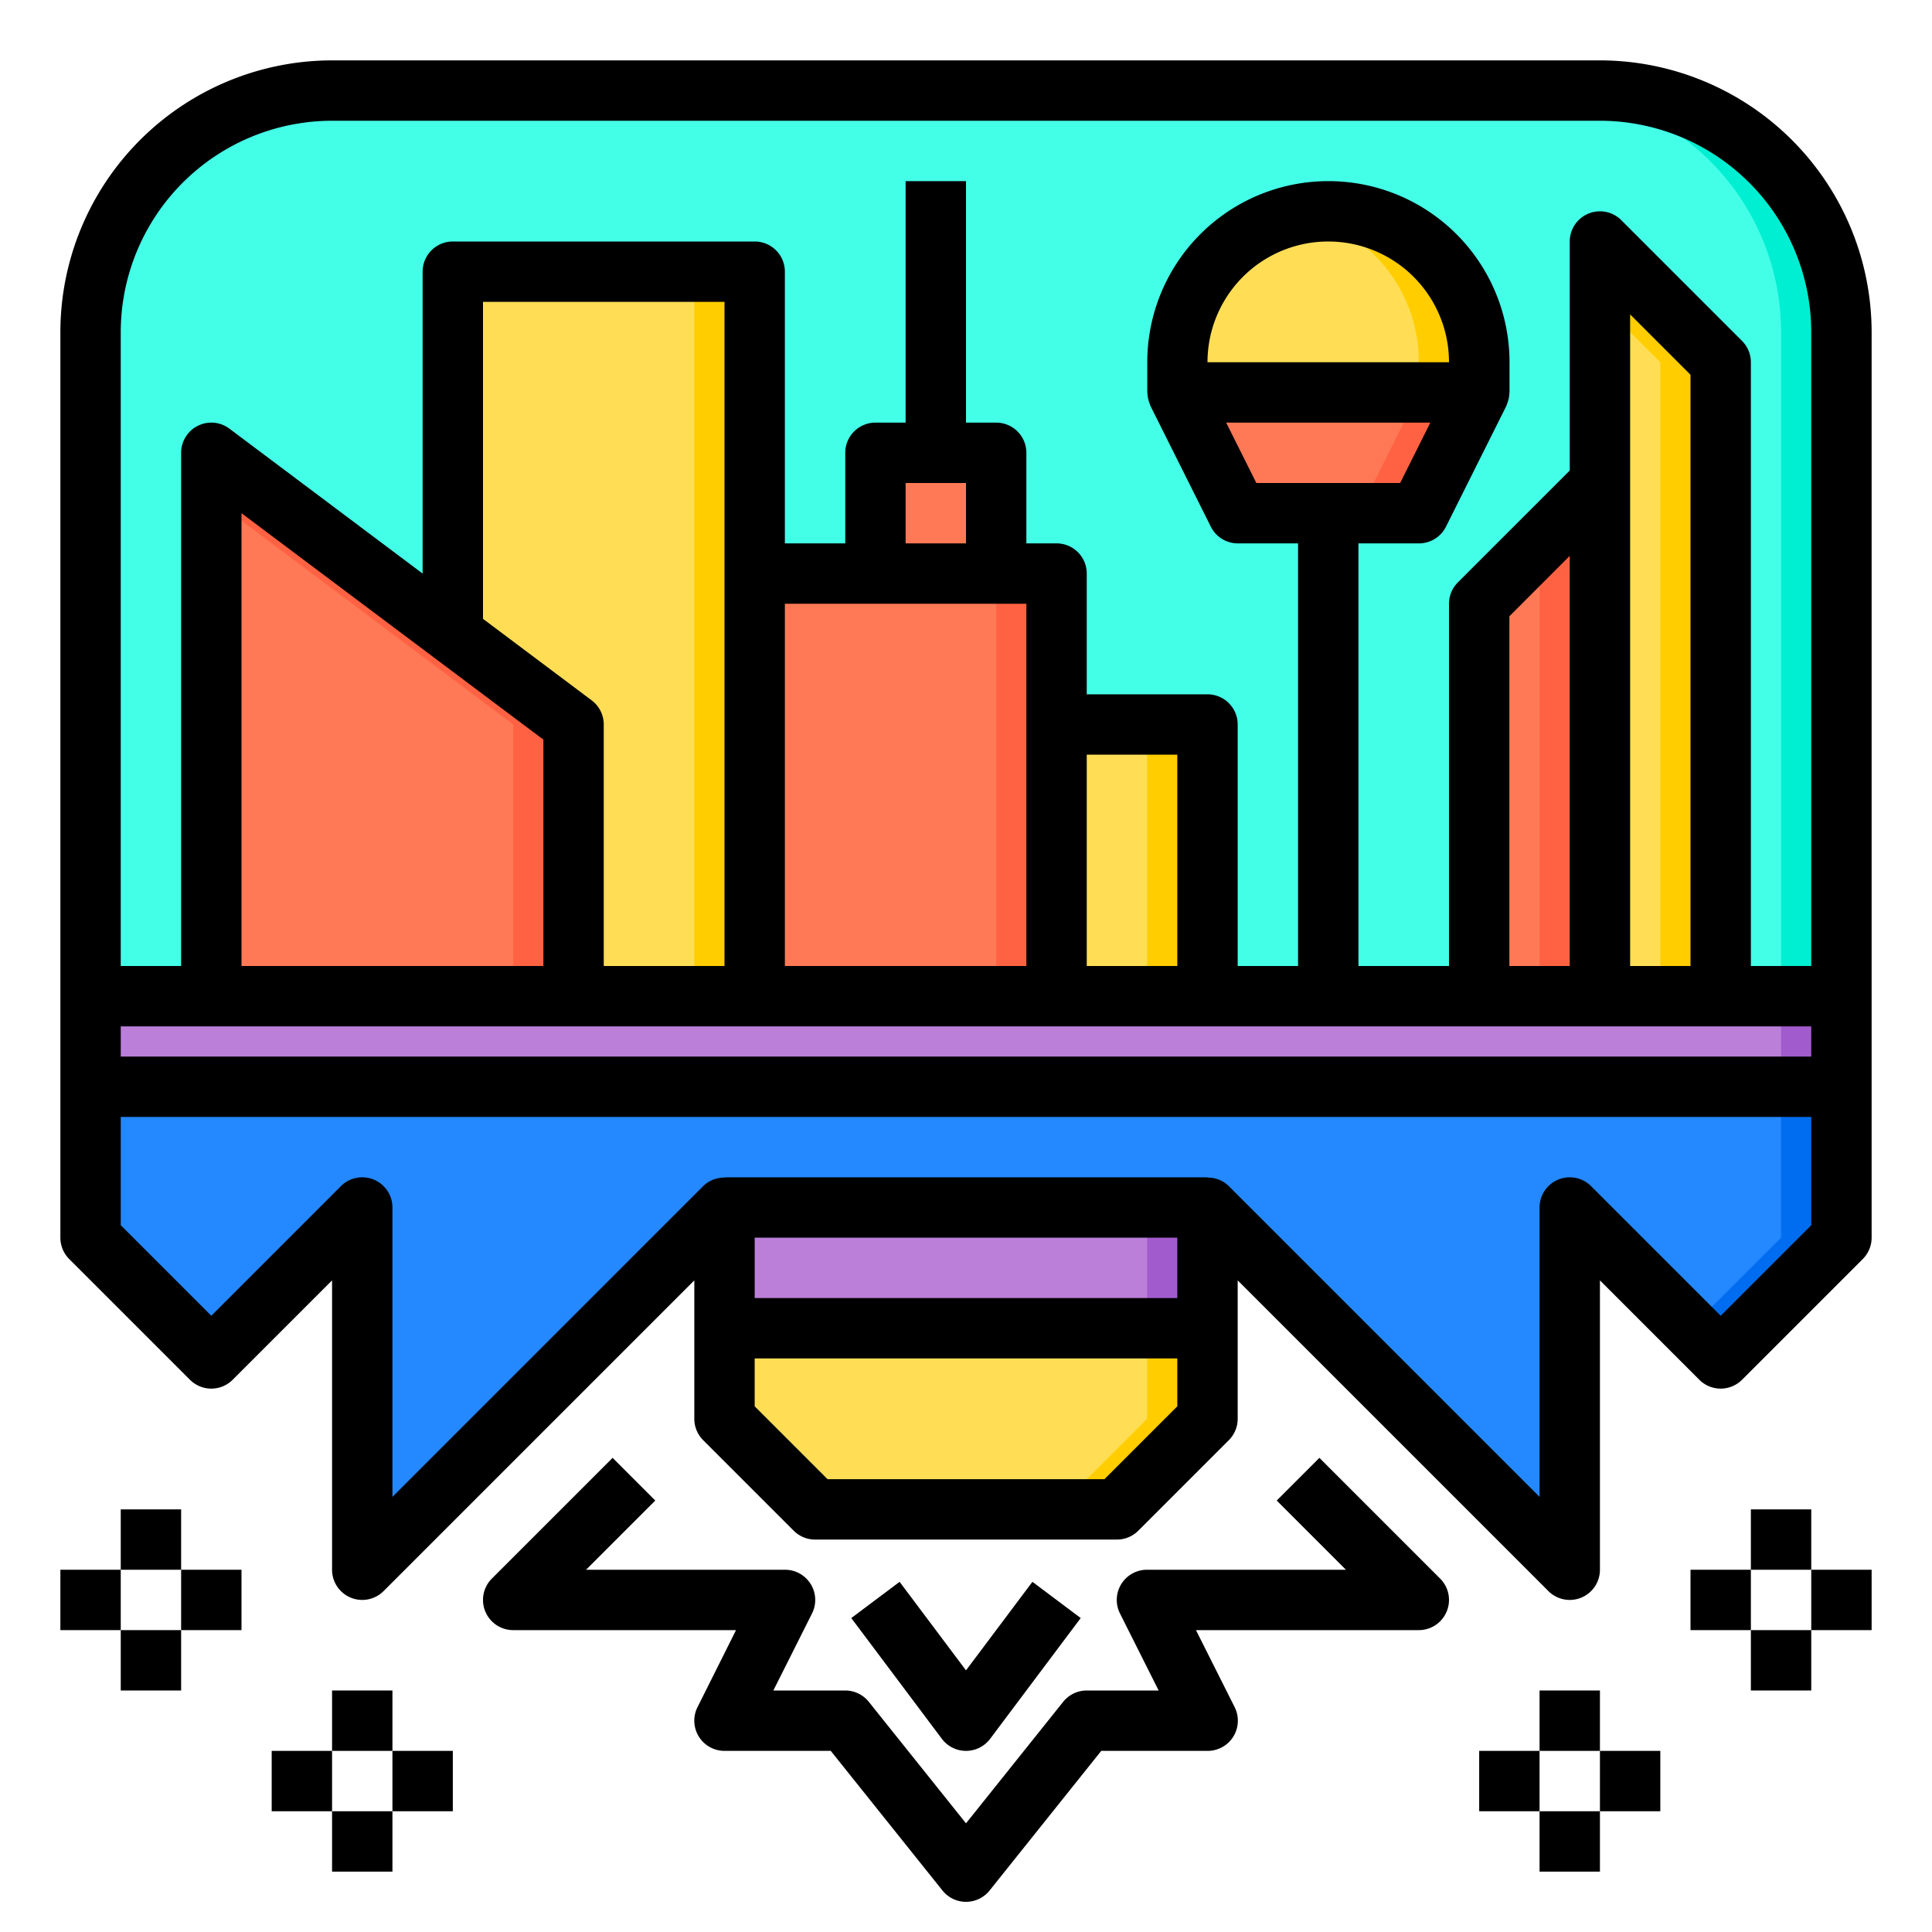 <svg height="512" viewBox="0 0 64 64" width="512" xmlns="http://www.w3.org/2000/svg"><g id="space_colony" data-name="space colony"><path d="m61 11v22h-58v-22a8 8 0 0 1 8-8h42a8 8 0 0 1 8 8z" fill="#44ffe8"/><path d="m61 11v22h-2v-22a8 8 0 0 0 -8-8h2a8 8 0 0 1 8 8z" fill="#00eed1"/><path d="m61 36v5l-4 4-5-5v12l-12-12h-16l-12 12v-12l-5 5-4-4v-5z" fill="#2488ff"/><path d="m61 36v5l-4 4-1-1 3-3v-5z" fill="#006df0"/><path d="m61 33v3h-58v-3h4 12 6 10 5 4 5 4 4z" fill="#bb7fd9"/><path d="m57 12v21h-4v-16-1-8z" fill="#ffde55"/><path d="m57 12v21h-2v-21l-2-2v-2z" fill="#ffcd00"/><path d="m53 17v16h-4v-13l4-4z" fill="#ff7956"/><path d="m49 12v1h-10v-1a5 5 0 1 1 10 0z" fill="#ffde55"/><path d="m49 12v1h-2v-1a4.985 4.985 0 0 0 -3.99-4.9 4.619 4.619 0 0 1 .99-.1 4.985 4.985 0 0 1 5 5z" fill="#ffcd00"/><path d="m49 13-2 4h-3-3l-2-4z" fill="#ff7956"/><path d="m49 13-2 4h-2l2-4z" fill="#ff6243"/><path d="m40 44v3l-3 3h-2-3-3-2l-3-3v-3z" fill="#ffde55"/><path d="m24 40h16v4h-16z" fill="#bb7fd9"/><path d="m59 33h2v3h-2z" fill="#a25bcd"/><path d="m40 44v3l-3 3h-2l3-3v-3z" fill="#ffcd00"/><path d="m38 40h2v4h-2z" fill="#a25bcd"/><path d="m35 24h5v9h-5z" fill="#ffde55"/><path d="m53 16v17h-2v-15z" fill="#ff6243"/><path d="m38 24h2v9h-2z" fill="#ffcd00"/><path d="m35 24v9h-10v-14h4 4 2z" fill="#ff7956"/><path d="m33 15v4h-4v-4h2z" fill="#ff7956"/><path d="m25 19v14h-6v-9l-4-3v-12h10z" fill="#ffde55"/><path d="m19 24v9h-12v-18l8 6z" fill="#ff7956"/><path d="m33 19h2v14h-2z" fill="#ff6243"/><path d="m23 9h2v24h-2z" fill="#ffcd00"/><path d="m19 24v9h-2v-9l-10-7.5v-1.5z" fill="#ff6243"/><path d="m53 2h-42a9.01 9.01 0 0 0 -9 9v30a1 1 0 0 0 .293.707l4 4a1 1 0 0 0 1.414 0l3.293-3.293v9.586a1 1 0 0 0 1.707.707l10.293-10.293v4.586a1 1 0 0 0 .293.707l3 3a1 1 0 0 0 .707.293h10a1 1 0 0 0 .707-.293l3-3a1 1 0 0 0 .293-.707v-4.586l10.293 10.293a1 1 0 0 0 1.707-.707v-9.586l3.293 3.293a1 1 0 0 0 1.414 0l4-4a1 1 0 0 0 .293-.707v-30a9.01 9.01 0 0 0 -9-9zm-49 9a7.008 7.008 0 0 1 7-7h42a7.008 7.008 0 0 1 7 7v21h-2v-20a1 1 0 0 0 -.293-.707l-4-4a1 1 0 0 0 -1.707.707v7.586l-3.707 3.707a1 1 0 0 0 -.293.707v12h-3v-14h2a1 1 0 0 0 .9-.553l2-4c.006-.012.007-.025.013-.037s.014-.044.023-.066a.993.993 0 0 0 .062-.308c0-.012.007-.023.007-.036v-1a6 6 0 0 0 -12 0v1c0 .013.007.024.007.037a.993.993 0 0 0 .062.307c.009.022.014.044.023.066s.007.025.013.037l2 4a1 1 0 0 0 .89.553h2v14h-2v-8a1 1 0 0 0 -1-1h-4v-4a1 1 0 0 0 -1-1h-1v-3a1 1 0 0 0 -1-1h-1v-8h-2v8h-1a1 1 0 0 0 -1 1v3h-2v-9a1 1 0 0 0 -1-1h-10a1 1 0 0 0 -1 1v10l-6.4-4.8a1 1 0 0 0 -1.6.8v17h-2zm0 23h56v1h-56zm22-14h8v12h-8zm13 12h-3v-7h3zm-7-16v2h-2v-2zm-8 16h-4v-8a1 1 0 0 0 -.4-.8l-3.6-2.7v-10.5h8zm-6-7.5v7.5h-10v-15zm36-7.5v-6.586l2 2v19.586h-2zm-2 15h-2v-11.586l2-2zm-12-20a4 4 0 0 1 8 0zm7.382 2-1 2h-4.764l-1-2zm-22.382 27h14v2h-14zm11.586 8h-9.172l-2.414-2.414v-1.586h14v1.586zm20.414-5.414-4.293-4.293a1 1 0 0 0 -1.707.707v9.586l-10.293-10.293a.99.99 0 0 0 -.707-.283v-.01h-16v.01a.99.99 0 0 0 -.707.283l-10.293 10.293v-9.586a1 1 0 0 0 -1.707-.707l-4.293 4.293-3-3v-3.586h56v3.586z"/><path d="m43.707 48.293-1.414 1.414 2.293 2.293h-6.586a1 1 0 0 0 -.9 1.447l1.282 2.553h-2.382a1 1 0 0 0 -.781.375l-3.219 4.025-3.219-4.024a1 1 0 0 0 -.781-.376h-2.382l1.282-2.553a1 1 0 0 0 -.9-1.447h-6.586l2.293-2.293-1.414-1.414-4 4a1 1 0 0 0 .707 1.707h7.382l-1.277 2.553a1 1 0 0 0 .895 1.447h3.52l3.7 4.625a1 1 0 0 0 1.562 0l3.698-4.625h3.52a1 1 0 0 0 .9-1.447l-1.282-2.553h7.382a1 1 0 0 0 .707-1.707z"/><path d="m2 52h2v2h-2z"/><path d="m4 50h2v2h-2z"/><path d="m4 54h2v2h-2z"/><path d="m6 52h2v2h-2z"/><path d="m9 58h2v2h-2z"/><path d="m11 56h2v2h-2z"/><path d="m11 60h2v2h-2z"/><path d="m13 58h2v2h-2z"/><path d="m60 52h2v2h-2z"/><path d="m58 50h2v2h-2z"/><path d="m58 54h2v2h-2z"/><path d="m56 52h2v2h-2z"/><path d="m53 58h2v2h-2z"/><path d="m51 56h2v2h-2z"/><path d="m51 60h2v2h-2z"/><path d="m49 58h2v2h-2z"/><path d="m32 58a1 1 0 0 0 .8-.4l3-4-1.6-1.2-2.2 2.933-2.2-2.933-1.6 1.2 3 4a1 1 0 0 0 .8.4z"/></g></svg>